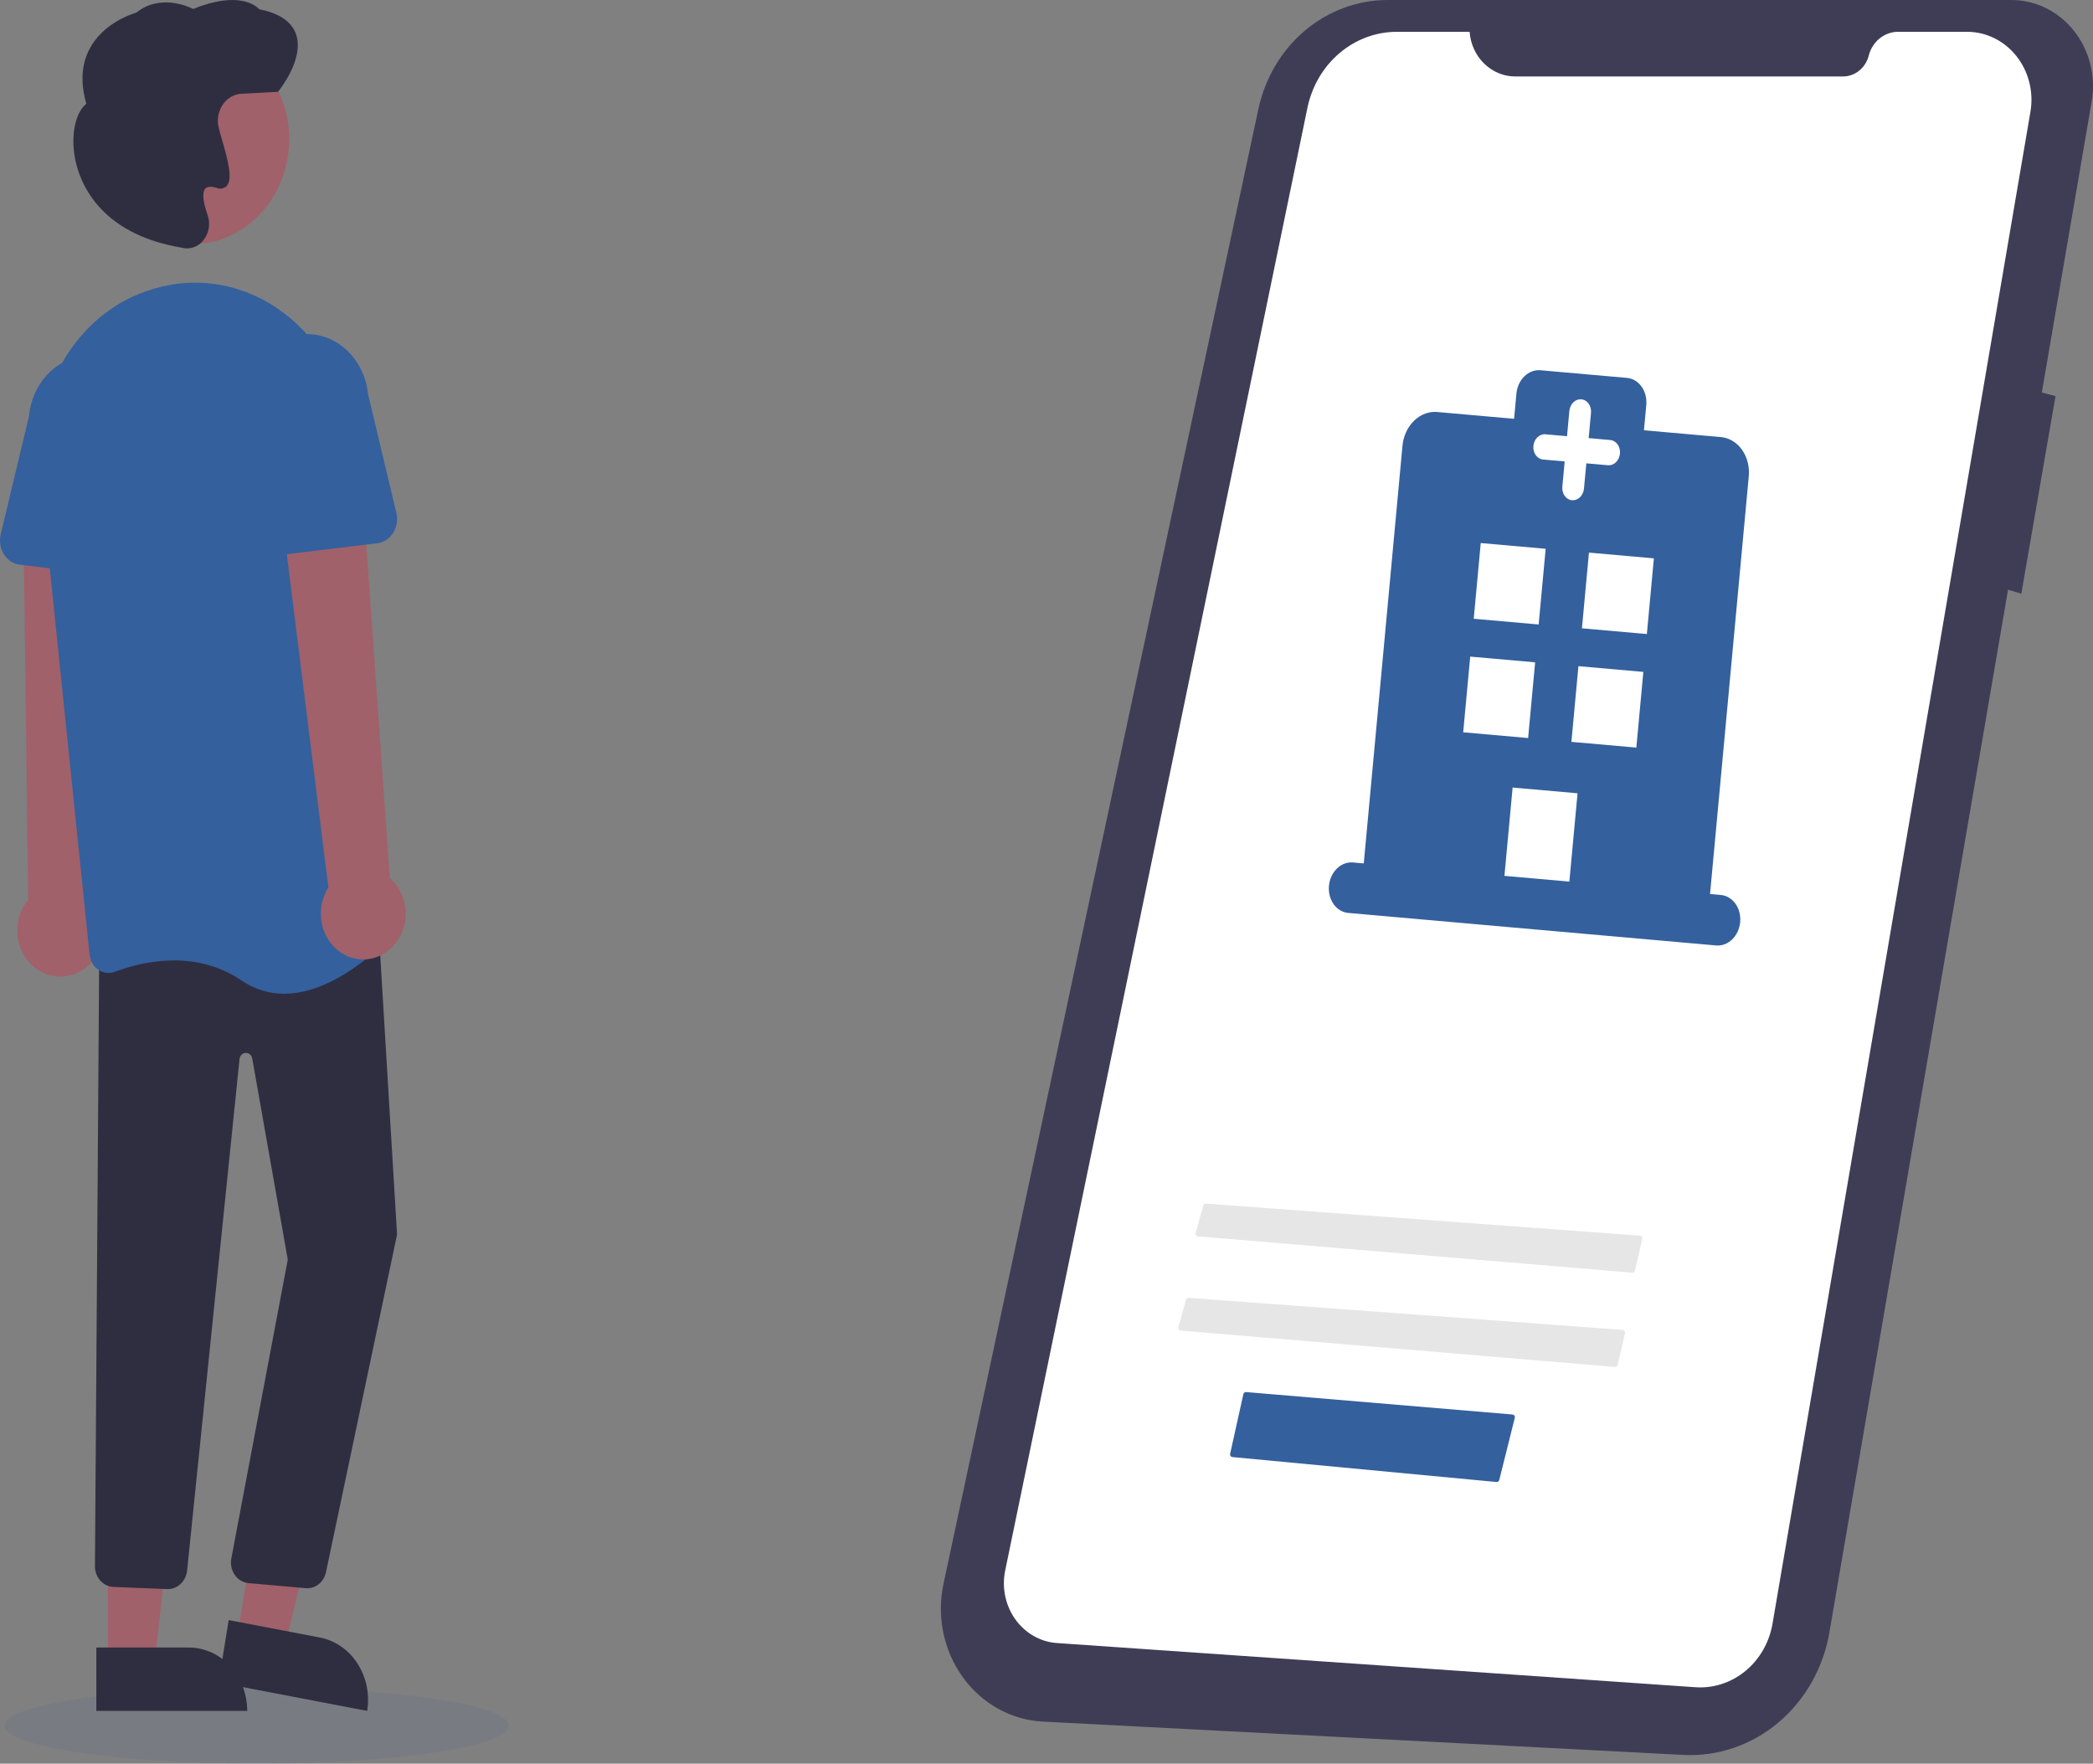 <svg width="394" height="332" viewBox="0 0 394 332" fill="none" xmlns="http://www.w3.org/2000/svg">
<rect x="0" y="0" width="394" height="332" fill="#808080" stroke="none"/>
<path opacity="0.1" d="M48.31 332C74.543 332 95.808 328.795 95.808 324.842C95.808 320.889 74.543 317.684 48.31 317.684C22.078 317.684 0.812 320.889 0.812 324.842C0.812 328.795 22.078 332 48.31 332Z" fill="#34609D"/>
<path d="M378.515 0.002H261.21C255.549 0.002 250.056 2.035 245.635 5.768C241.214 9.501 238.127 14.711 236.882 20.541L177.611 298.142C176.964 301.17 176.953 304.311 177.577 307.344C178.202 310.377 179.447 313.229 181.226 315.7C183.005 318.171 185.274 320.201 187.875 321.648C190.475 323.096 193.344 323.925 196.28 324.077L316.872 330.351C323.329 330.687 329.682 328.53 334.744 324.284C339.806 320.038 343.232 313.992 344.383 307.275L378.007 111.009L380.509 111.763L386.944 74.563L384.37 73.884L393.755 19.099C394.157 16.752 394.064 14.341 393.482 12.036C392.901 9.732 391.845 7.592 390.39 5.768C388.935 3.944 387.117 2.481 385.065 1.484C383.013 0.487 380.778 -0.019 378.52 0.001L378.515 0.002Z" fill="#3F3D56"/>
<path d="M276.647 5.987H262.956C259.023 5.987 255.209 7.407 252.146 10.011C249.084 12.615 246.957 16.247 246.118 20.304L189.224 295.64C188.896 297.225 188.897 298.866 189.225 300.451C189.553 302.036 190.201 303.528 191.126 304.824C192.05 306.121 193.228 307.191 194.58 307.962C195.932 308.734 197.426 309.188 198.96 309.293L319.159 317.612C322.55 317.847 325.905 316.755 328.582 314.545C331.259 312.335 333.072 309.161 333.674 305.63L382.222 21.044C382.536 19.202 382.464 17.309 382.01 15.5C381.556 13.691 380.731 12.009 379.594 10.573C378.458 9.137 377.036 7.982 375.43 7.19C373.825 6.397 372.074 5.987 370.301 5.987H357.312C356.055 5.987 354.833 6.424 353.835 7.232C352.837 8.039 352.119 9.171 351.792 10.453C351.503 11.585 350.869 12.585 349.988 13.298C349.106 14.011 348.027 14.397 346.917 14.397H285.251C283.077 14.397 280.983 13.531 279.388 11.971C277.793 10.412 276.814 8.275 276.647 5.987Z" fill="white"/>
<path d="M347.455 69.988L249.676 61.345L239.106 175.344L336.885 183.987L347.455 69.988Z" stroke="#34609D" stroke-width="0"/>
<path d="M323.946 168.477L321.909 168.297L329.176 89.922C329.292 88.98 329.24 88.027 329.025 87.121C328.809 86.215 328.434 85.377 327.923 84.658C327.412 83.939 326.775 83.355 326.053 82.942C325.331 82.529 324.538 82.296 323.725 82.257L309.466 80.997L309.906 76.247C310.023 74.987 309.706 73.741 309.024 72.783C308.343 71.825 307.353 71.232 306.272 71.137L289.976 69.697C288.895 69.601 287.813 70.01 286.966 70.833C286.119 71.656 285.578 72.826 285.461 74.086L285.021 78.836L270.761 77.576C269.954 77.471 269.132 77.561 268.346 77.841C267.559 78.121 266.825 78.584 266.19 79.201C265.555 79.819 265.032 80.578 264.653 81.431C264.275 82.284 264.049 83.213 263.99 84.161L256.723 162.535L254.686 162.355C253.606 162.259 252.523 162.668 251.676 163.491C250.83 164.315 250.288 165.485 250.172 166.745C250.055 168.004 250.372 169.25 251.053 170.209C251.735 171.167 252.725 171.759 253.805 171.855L323.065 177.977C324.146 178.072 325.228 177.663 326.075 176.84C326.922 176.017 327.463 174.846 327.58 173.587C327.697 172.327 327.379 171.081 326.698 170.123C326.016 169.164 325.027 168.572 323.946 168.477ZM290.912 81.751L294.986 82.112L295.426 77.362C295.485 76.732 295.755 76.147 296.179 75.735C296.602 75.323 297.143 75.119 297.684 75.167C298.224 75.214 298.719 75.51 299.06 75.99C299.4 76.469 299.559 77.092 299.501 77.722L299.06 82.472L303.134 82.832C303.674 82.879 304.169 83.175 304.51 83.655C304.851 84.134 305.009 84.757 304.951 85.387C304.893 86.017 304.622 86.602 304.199 87.013C303.775 87.425 303.234 87.629 302.694 87.582L298.62 87.222L298.179 91.972C298.121 92.601 297.85 93.186 297.427 93.598C297.004 94.01 296.462 94.214 295.922 94.166C295.382 94.119 294.887 93.823 294.546 93.344C294.205 92.864 294.047 92.241 294.105 91.611L294.546 86.862L290.471 86.501C289.931 86.454 289.436 86.158 289.096 85.678C288.755 85.199 288.596 84.576 288.655 83.946C288.713 83.316 288.984 82.731 289.407 82.32C289.83 81.908 290.372 81.704 290.912 81.751ZM278.745 102.226L290.967 103.306L289.646 117.556L277.424 116.476L278.745 102.226ZM276.763 123.601L288.985 124.681L287.664 138.931L275.442 137.851L276.763 123.601ZM295.427 165.956L283.205 164.876L284.746 148.251L296.969 149.331L295.427 165.956ZM308.035 140.731L295.812 139.651L297.134 125.401L309.356 126.482L308.035 140.731ZM310.017 119.357L297.794 118.276L299.115 104.026L311.338 105.107L310.017 119.357Z" fill="#34609D" stroke="#34609D" stroke-width="0"/>
<path d="M307.257 239.576C307.372 239.586 307.487 239.552 307.581 239.48C307.675 239.409 307.742 239.304 307.769 239.186L309.156 233.244C309.173 233.171 309.174 233.095 309.161 233.021C309.147 232.948 309.118 232.878 309.077 232.818C309.035 232.757 308.981 232.707 308.919 232.67C308.857 232.634 308.788 232.612 308.717 232.607L227.013 226.573C226.902 226.564 226.792 226.596 226.7 226.662C226.609 226.729 226.542 226.828 226.511 226.94L225.071 232.075C225.05 232.149 225.045 232.226 225.057 232.302C225.068 232.377 225.095 232.449 225.136 232.512C225.177 232.575 225.231 232.628 225.294 232.666C225.357 232.705 225.427 232.728 225.499 232.734L307.257 239.576Z" fill="#E6E6E6"/>
<path d="M304.009 257.315C304.124 257.325 304.239 257.291 304.333 257.219C304.427 257.148 304.493 257.043 304.521 256.925L305.908 250.983C305.925 250.91 305.926 250.834 305.913 250.76C305.899 250.687 305.87 250.617 305.829 250.556C305.787 250.496 305.733 250.445 305.671 250.409C305.609 250.373 305.54 250.351 305.469 250.346L223.765 244.312C223.654 244.303 223.544 244.334 223.452 244.401C223.361 244.468 223.294 244.566 223.263 244.679L221.823 249.814C221.802 249.887 221.797 249.965 221.809 250.04C221.82 250.116 221.847 250.188 221.888 250.251C221.929 250.314 221.983 250.367 222.046 250.405C222.108 250.444 222.179 250.467 222.251 250.473L304.009 257.315Z" fill="#E6E6E6"/>
<path d="M281.71 278.979C281.826 278.991 281.943 278.961 282.038 278.893C282.134 278.825 282.201 278.725 282.229 278.611L285.159 266.878C285.176 266.81 285.178 266.738 285.165 266.669C285.152 266.599 285.123 266.533 285.082 266.476C285.041 266.418 284.988 266.37 284.927 266.335C284.865 266.3 284.797 266.279 284.727 266.273L234.578 262.05C234.461 262.042 234.345 262.076 234.25 262.146C234.156 262.215 234.089 262.316 234.062 262.431L231.562 273.691C231.547 273.759 231.547 273.829 231.561 273.897C231.575 273.965 231.603 274.029 231.644 274.085C231.685 274.141 231.737 274.187 231.797 274.221C231.857 274.256 231.924 274.277 231.993 274.283L281.71 278.979Z" fill="#34609D"/>
<path d="M15.994 182.285C16.967 181.571 17.782 180.638 18.382 179.55C18.982 178.463 19.351 177.248 19.464 175.991C19.578 174.734 19.432 173.466 19.038 172.276C18.643 171.086 18.01 170.003 17.182 169.103L20.312 94.338L4.378 96.252L5.305 169.383C3.983 170.97 3.252 173.022 3.25 175.148C3.248 177.274 3.975 179.327 5.293 180.917C6.611 182.508 8.429 183.525 10.402 183.777C12.374 184.028 14.364 183.496 15.995 182.282L15.994 182.285Z" fill="#A0616A"/>
<path d="M44.685 307.934L53.675 309.621L62.56 273.409L50.781 270.919L44.685 307.934Z" fill="#A0616A"/>
<path d="M69.121 322.069L41.148 316.722L43.048 304.971L60.213 308.252C63.08 308.8 65.629 310.563 67.299 313.155C68.97 315.746 69.625 318.953 69.121 322.07L69.121 322.069Z" fill="#2F2E41"/>
<path d="M20.314 312.847H29.122L33.312 274.95H20.312L20.314 312.847Z" fill="#A0616A"/>
<path d="M46.537 322.07L18.135 322.071L18.134 310.139L35.563 310.138C38.473 310.138 41.264 311.395 43.323 313.633C45.381 315.87 46.537 318.905 46.537 322.07Z" fill="#2F2E41"/>
<path d="M57.832 298.981C57.69 298.981 57.548 298.972 57.407 298.954L46.678 298.007C46.19 297.945 45.718 297.778 45.292 297.515C44.865 297.252 44.493 296.898 44.198 296.476C43.903 296.054 43.691 295.572 43.575 295.059C43.459 294.546 43.442 294.014 43.523 293.493L54.174 237.118L47.483 199.253C47.428 198.945 47.272 198.669 47.042 198.476C46.813 198.282 46.526 198.184 46.234 198.199C45.943 198.215 45.666 198.343 45.456 198.56C45.245 198.777 45.115 199.069 45.089 199.381L35.229 295.593C35.137 296.606 34.682 297.542 33.959 298.202C33.237 298.862 32.303 299.196 31.356 299.132L21.248 298.728C20.362 298.661 19.53 298.248 18.908 297.567C18.287 296.887 17.919 295.986 17.875 295.034L18.683 178.77L71.086 171.743L74.747 232.393L74.732 232.458L61.356 296.007C61.163 296.854 60.712 297.607 60.073 298.146C59.434 298.686 58.645 298.98 57.832 298.981Z" fill="#2F2E41"/>
<path d="M36.155 45.959C46.251 45.959 54.436 37.115 54.436 26.205C54.436 15.295 46.251 6.45 36.155 6.45C26.059 6.45 17.875 15.295 17.875 26.205C17.875 37.115 26.059 45.959 36.155 45.959Z" fill="#A0616A"/>
<path d="M53.483 187.063C50.654 187.081 47.879 186.219 45.486 184.579C36.721 178.632 26.77 180.995 21.617 182.934C21.105 183.128 20.56 183.195 20.021 183.128C19.483 183.061 18.966 182.863 18.508 182.549C18.055 182.24 17.672 181.824 17.389 181.332C17.105 180.84 16.927 180.285 16.869 179.708L7.5 88.836C5.929 73.611 14.376 59.296 27.584 54.799C28.081 54.63 28.585 54.47 29.098 54.319C33.208 53.109 37.512 52.892 41.708 53.682C45.904 54.473 49.889 56.253 53.383 58.896C56.943 61.568 59.92 65.055 62.104 69.11C64.289 73.166 65.628 77.693 66.028 82.371L73.917 173.852C73.971 174.445 73.897 175.042 73.702 175.598C73.507 176.155 73.196 176.654 72.793 177.057C70.026 179.834 61.999 187.062 53.483 187.063Z" fill="#34609D"/>
<path d="M24.624 108.822L3.711 106.298C3.116 106.226 2.542 106.015 2.028 105.677C1.514 105.34 1.072 104.885 0.733 104.344C0.394 103.802 0.165 103.187 0.062 102.539C-0.041 101.892 -0.016 101.228 0.136 100.592L5.46 78.321C5.617 76.651 6.074 75.033 6.804 73.558C7.534 72.084 8.523 70.783 9.714 69.731C10.905 68.678 12.274 67.895 13.743 67.427C15.211 66.959 16.749 66.815 18.268 67.004C19.788 67.192 21.258 67.709 22.594 68.524C23.93 69.34 25.106 70.438 26.053 71.755C27 73.073 27.7 74.583 28.113 76.199C28.525 77.815 28.641 79.505 28.455 81.171L29.246 104.105C29.268 104.762 29.162 105.416 28.933 106.024C28.704 106.631 28.359 107.177 27.921 107.625C27.483 108.073 26.962 108.412 26.393 108.619C25.825 108.826 25.222 108.896 24.627 108.824L24.624 108.822Z" fill="#34609D"/>
<path d="M73.679 178.421C74.549 177.592 75.241 176.567 75.706 175.418C76.17 174.268 76.396 173.023 76.368 171.769C76.339 170.515 76.057 169.283 75.54 168.159C75.024 167.036 74.286 166.049 73.379 165.268L68.157 91.112L52.809 94.851L61.816 167.066C60.702 168.802 60.216 170.919 60.449 173.016C60.682 175.114 61.619 177.046 63.081 178.446C64.544 179.846 66.43 180.617 68.383 180.612C70.336 180.608 72.219 179.828 73.676 178.421H73.679Z" fill="#A0616A"/>
<path d="M46.826 103.591C46.387 103.142 46.042 102.594 45.813 101.985C45.585 101.376 45.478 100.72 45.501 100.061L46.292 77.058C46.121 75.396 46.25 73.713 46.67 72.106C47.09 70.498 47.794 68.998 48.741 67.69C49.688 66.382 50.86 65.292 52.19 64.483C53.52 63.673 54.981 63.16 56.491 62.972C58.001 62.785 59.529 62.926 60.989 63.389C62.45 63.852 63.813 64.626 65.001 65.669C66.189 66.711 67.179 68.001 67.914 69.465C68.65 70.929 69.116 72.538 69.286 74.2L74.61 96.538C74.762 97.175 74.787 97.841 74.685 98.491C74.582 99.14 74.353 99.757 74.013 100.3C73.674 100.843 73.233 101.3 72.719 101.638C72.205 101.976 71.631 102.188 71.036 102.261L50.122 104.792C49.527 104.864 48.925 104.794 48.356 104.587C47.788 104.379 47.267 104.039 46.829 103.589L46.826 103.591Z" fill="#34609D"/>
<path d="M35.224 46.766C34.903 46.766 34.583 46.725 34.271 46.644L34.18 46.62C18.36 43.967 14.864 33.909 14.097 29.71C13.303 25.363 14.207 21.166 16.25 19.536C15.136 15.678 15.315 12.252 16.783 9.357C19.347 4.309 24.901 2.605 25.647 2.392C30.085 -1.2 35.395 1.198 36.361 1.684C44.946 -1.801 48.229 1.1 48.821 1.748C52.658 2.504 54.997 4.13 55.774 6.584C57.233 11.191 52.62 16.922 52.423 17.164L52.321 17.289L45.449 17.649C44.797 17.683 44.159 17.867 43.576 18.189C42.993 18.512 42.478 18.965 42.065 19.519C41.652 20.074 41.349 20.718 41.178 21.409C41.006 22.1 40.968 22.823 41.067 23.531C41.253 24.444 41.488 25.345 41.771 26.228C42.943 30.252 43.822 33.69 42.689 34.998C42.432 35.25 42.116 35.419 41.776 35.483C41.436 35.548 41.086 35.507 40.766 35.363C39.692 35.048 38.963 35.114 38.599 35.56C38.035 36.251 38.207 38 39.084 40.484C39.359 41.27 39.433 42.123 39.298 42.952C39.163 43.78 38.824 44.552 38.318 45.184C37.937 45.678 37.462 46.075 36.928 46.348C36.394 46.621 35.812 46.763 35.222 46.766H35.224Z" fill="#2F2E41"/>
</svg>
